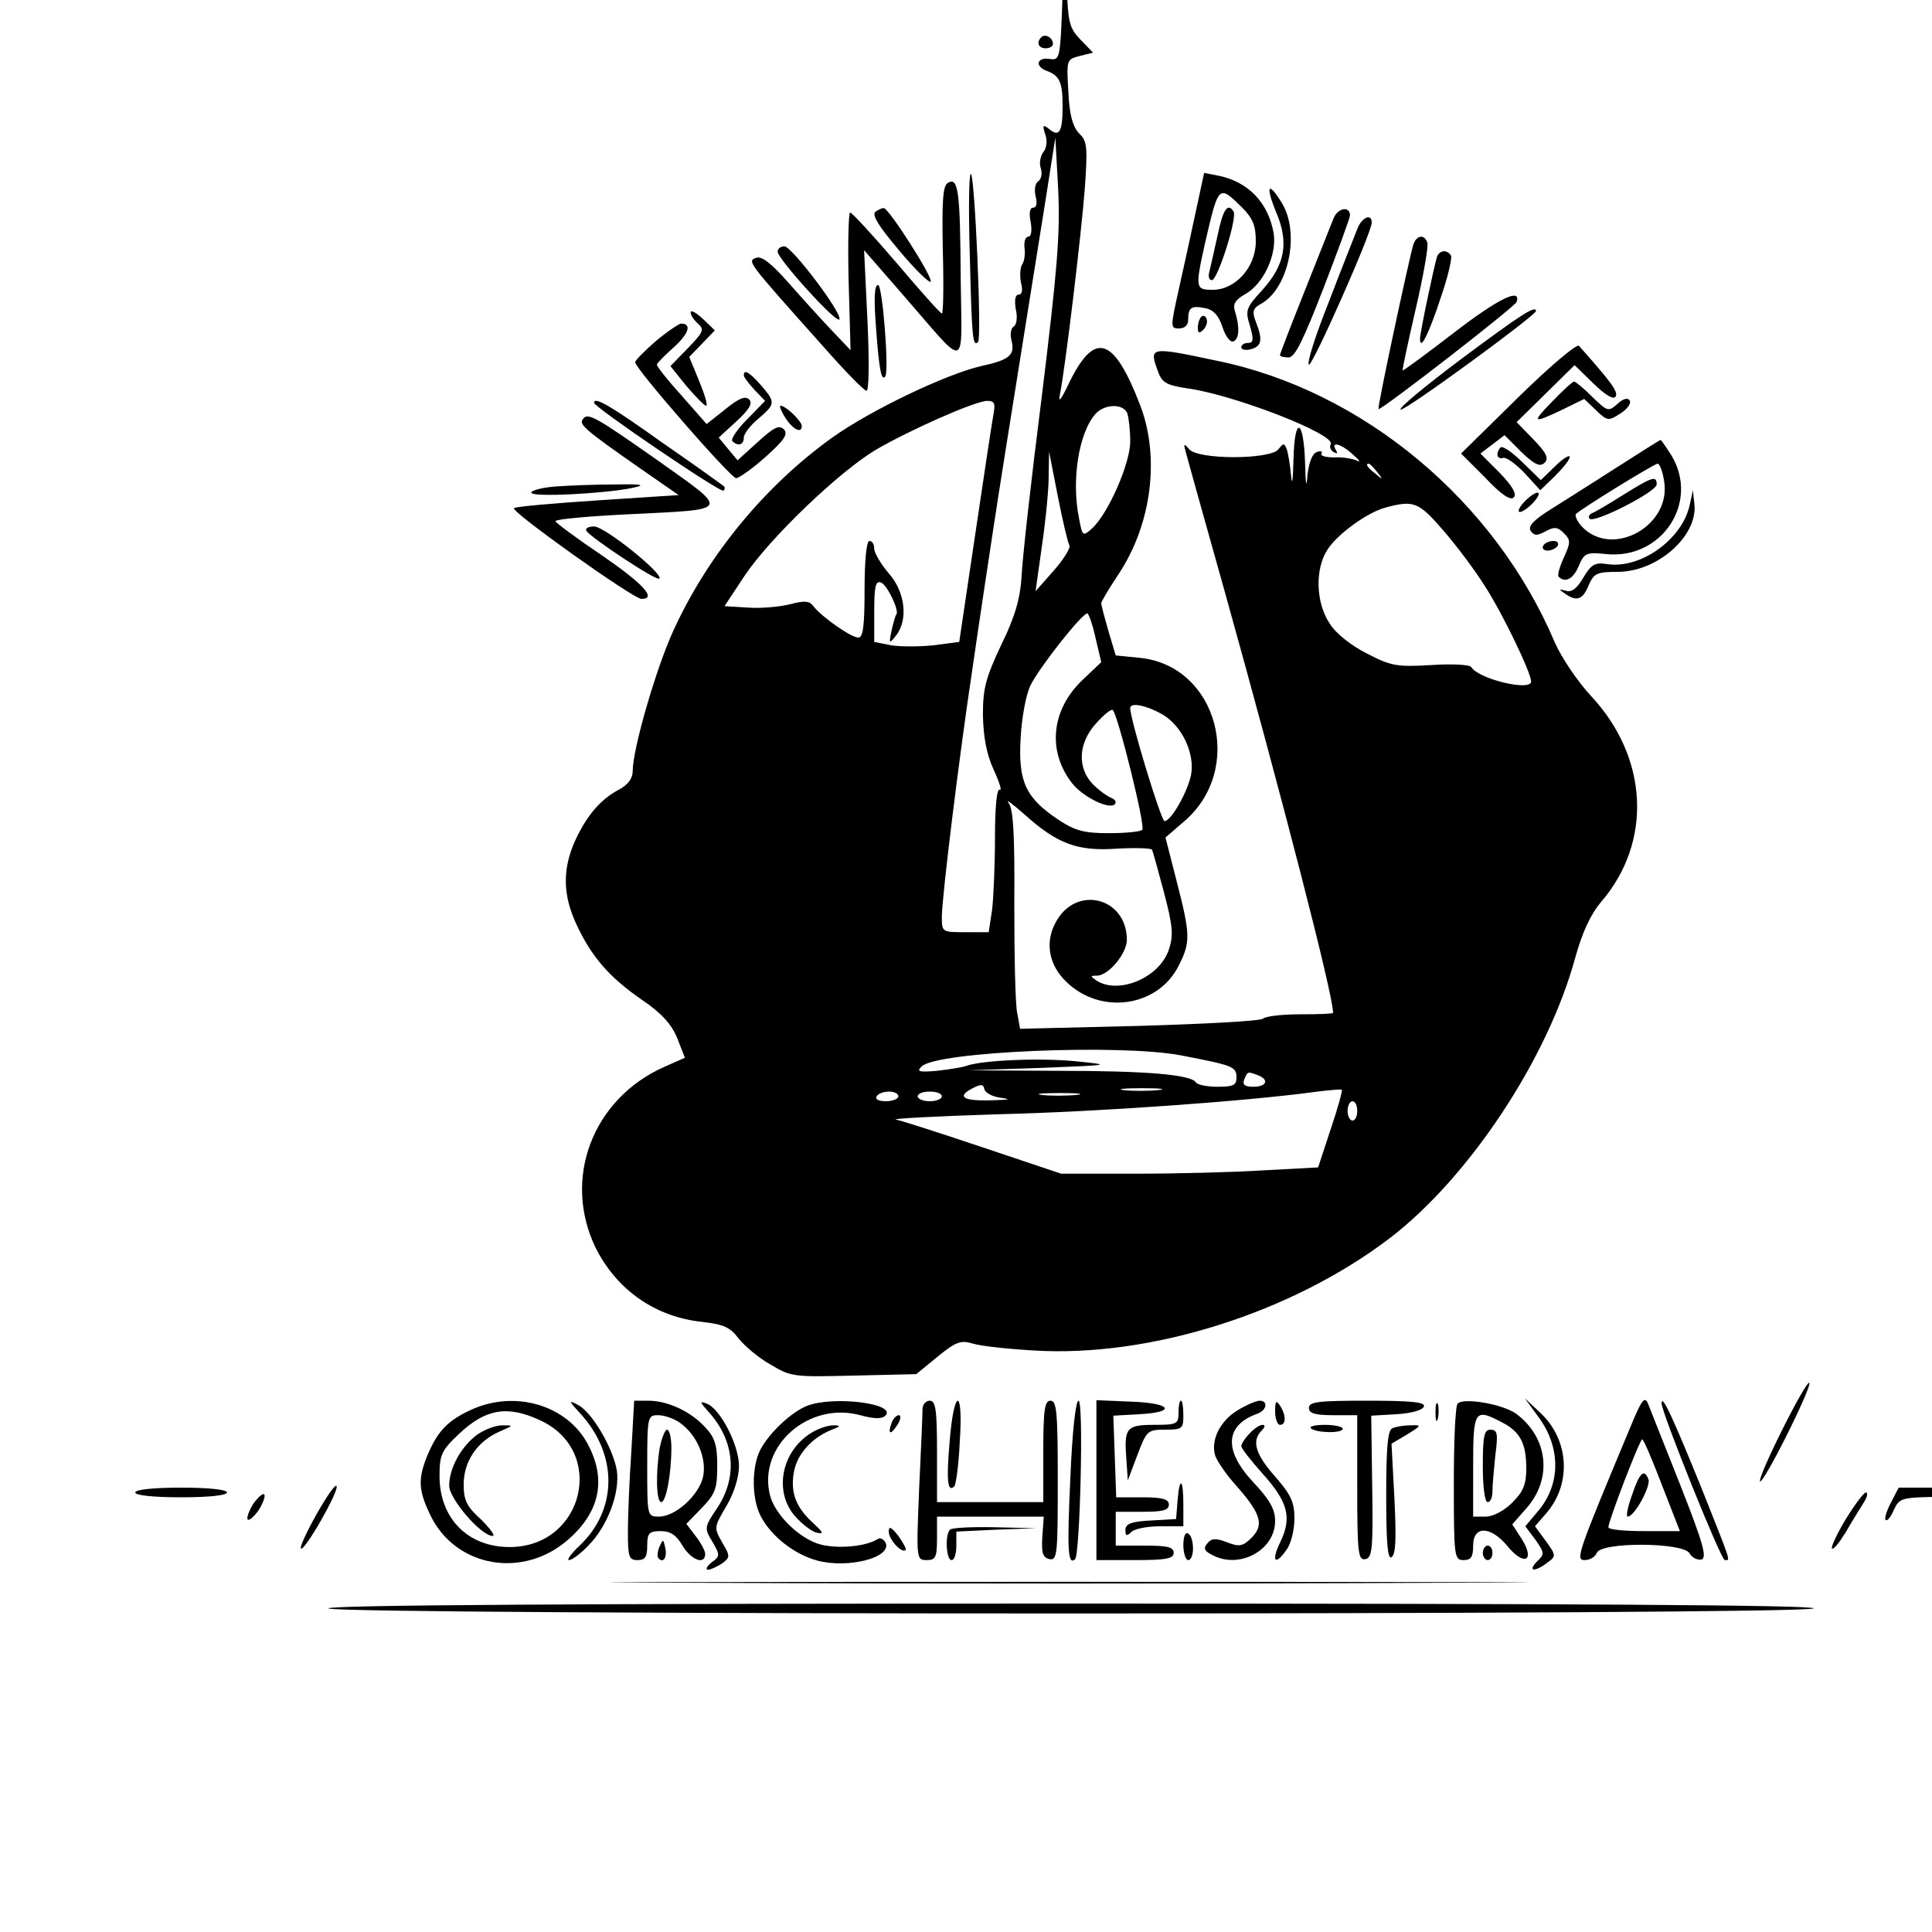 <?xml version="1.0" standalone="no"?>
<!DOCTYPE svg PUBLIC "-//W3C//DTD SVG 20010904//EN"
 "http://www.w3.org/TR/2001/REC-SVG-20010904/DTD/svg10.dtd">
<svg version="1.0" xmlns="http://www.w3.org/2000/svg"
 width="16pt" height="16pt" viewBox="0 0 16 16"
 preserveAspectRatio="xMidYMid meet">
<g transform="translate(0,16) scale(0.004,-0.004)"
fill="#000000" stroke="none">
<path d="M2200 4010 c-5 -133 -5 -135 -27 -132 -27 4 -31 -16 -5 -25 26 -10
32 -23 32 -74 0 -52 -7 -64 -28 -46 -13 10 -14 8 -8 -11 5 -13 3 -29 -4 -37
-6 -8 -9 -23 -5 -34 3 -10 1 -22 -5 -26 -7 -4 -9 -18 -6 -31 4 -15 2 -24 -5
-24 -7 0 -9 -11 -5 -30 3 -18 1 -30 -5 -30 -6 0 -9 -10 -8 -22 2 -13 0 -29 -5
-36 -4 -7 -5 -24 -2 -38 4 -15 2 -24 -5 -24 -7 0 -9 -11 -6 -30 4 -16 2 -32
-4 -36 -6 -3 -8 -16 -5 -28 8 -31 -3 -41 -63 -54 -73 -17 -228 -91 -308 -148
-138 -99 -257 -242 -329 -400 -35 -76 -84 -244 -84 -290 0 -15 -9 -28 -27 -38
-39 -20 -68 -54 -92 -106 -27 -59 -26 -114 3 -175 31 -66 67 -108 135 -155 40
-27 61 -50 73 -79 l16 -41 -43 -19 c-148 -66 -211 -231 -142 -374 44 -88 124
-144 222 -154 43 -5 57 -11 74 -34 12 -15 41 -40 66 -54 43 -26 49 -26 173
-23 l129 3 44 36 c38 31 48 35 74 27 17 -5 73 -11 125 -14 241 -15 535 78 738
233 163 125 326 370 383 579 15 54 32 91 55 118 105 123 97 297 -21 424 -29
31 -63 82 -76 112 -124 293 -397 521 -699 583 -142 30 -142 30 -121 -26 8 -20
19 -25 59 -31 96 -13 310 -96 297 -116 -3 -5 0 -12 6 -16 8 -4 9 -3 5 4 -12
19 10 14 35 -9 13 -11 17 -17 9 -13 -8 4 -29 8 -47 7 -18 0 -30 3 -27 8 3 5
-2 6 -10 3 -9 -3 -16 -22 -19 -47 -2 -30 -4 -22 -5 25 -3 93 -22 98 -24 6 -1
-42 -3 -56 -5 -33 -2 22 -6 47 -9 55 -5 13 -7 13 -17 0 -17 -22 -167 -22 -185
0 -11 13 -12 12 -7 -6 3 -11 39 -141 81 -290 118 -423 224 -833 224 -871 0 -2
-31 -3 -68 -3 -37 0 -72 -4 -77 -9 -6 -5 -121 -11 -256 -15 l-247 -6 -6 33
c-4 17 -6 119 -6 225 1 146 -2 197 -12 210 -7 9 8 -2 34 -25 67 -60 109 -76
191 -70 37 2 69 1 72 -2 2 -4 13 -44 25 -89 18 -69 20 -88 10 -118 -19 -58
-104 -94 -150 -64 -13 9 -13 10 1 10 24 0 62 46 62 74 0 89 -107 115 -148 35
-22 -41 -13 -88 23 -122 71 -69 189 -52 232 33 25 49 25 64 -4 176 l-23 90 37
32 c129 108 71 324 -90 340 l-50 5 -15 50 c-8 28 -15 54 -15 58 0 4 16 30 35
59 69 103 87 242 46 350 -56 146 -96 157 -151 40 -13 -27 -19 -34 -16 -19 11
52 45 336 52 429 6 86 5 98 -12 114 -13 14 -20 38 -22 86 -4 66 -4 67 23 74
l28 7 -26 27 c-24 25 -26 35 -29 127 l-4 100 -4 -135z m-43 -830 c-22 -173
-41 -342 -42 -375 -3 -44 -13 -81 -42 -140 -32 -68 -38 -90 -38 -145 1 -45 7
-80 22 -113 12 -26 18 -45 13 -42 -6 4 -10 -34 -10 -98 0 -57 -3 -125 -6 -151
l-7 -46 -48 0 c-49 0 -49 0 -49 33 1 46 35 325 64 517 13 91 32 215 41 275 15
99 30 193 108 680 l22 140 6 -110 c4 -91 -2 -164 -34 -425z m-100 -37 c-3 -16
-20 -128 -38 -250 l-33 -222 -53 -7 c-29 -3 -69 -3 -88 0 l-35 7 0 64 c0 52 3
63 14 59 13 -5 38 -58 32 -66 -2 -1 -6 -16 -10 -33 -6 -28 -5 -29 9 -11 26 33
19 91 -15 129 -16 19 -30 42 -30 51 0 9 -4 16 -10 16 -6 0 -10 -40 -10 -100 0
-76 -3 -100 -13 -100 -15 0 -76 43 -93 65 -8 11 -18 12 -48 4 -20 -5 -59 -9
-86 -7 l-50 3 43 65 c53 78 193 212 269 258 70 41 207 102 232 102 15 0 17 -5
13 -27z m277 1 c3 -9 6 -35 6 -58 0 -46 -46 -150 -79 -180 -19 -17 -20 -17
-27 21 -16 78 -1 176 34 216 19 21 58 22 66 1z m-120 -273 c3 -5 -11 -28 -32
-52 l-38 -43 12 85 c7 46 14 111 15 144 l1 60 18 -92 c10 -51 21 -97 24 -102z
m637 152 c13 -16 12 -17 -3 -4 -17 13 -22 21 -14 21 2 0 10 -8 17 -17z m137
-121 c27 -31 66 -83 86 -115 37 -57 96 -180 96 -198 0 -21 -109 5 -124 30 -3
5 -41 7 -84 4 -70 -4 -82 -2 -132 24 -32 16 -65 42 -77 62 -29 43 -31 114 -4
154 21 32 82 76 119 86 59 16 69 12 120 -47z m-720 -222 l12 -51 -39 -37 c-65
-62 -73 -148 -21 -214 22 -28 77 -55 88 -43 4 4 1 10 -7 13 -8 3 -25 15 -38
28 -33 34 -31 85 6 126 16 18 32 31 35 28 11 -12 68 -241 61 -248 -4 -4 -35
-7 -69 -7 -52 0 -70 5 -105 28 -67 45 -83 78 -78 167 2 42 11 91 20 110 17 36
107 150 118 150 3 0 11 -23 17 -50z m140 -160 c40 -24 66 -81 58 -124 -7 -35
-41 -96 -55 -96 -7 0 -71 210 -71 234 0 13 36 5 68 -14z m37 -705 c108 -21
115 -23 115 -46 0 -16 -7 -19 -39 -19 -22 0 -42 4 -45 9 -10 16 -100 24 -286
24 l-185 1 150 5 c148 6 149 6 70 14 -76 7 -192 2 -225 -10 -8 -3 -35 -7 -60
-10 -37 -3 -43 -2 -32 9 31 31 411 47 537 23z m159 -41 c24 -9 19 -24 -9 -24
-18 0 -23 4 -19 15 7 17 7 17 28 9z m-531 -47 c22 -3 16 -4 -19 -5 -59 -2 -74
7 -42 24 19 10 24 10 26 -1 2 -8 18 -16 35 -18z m324 16 c-20 -2 -52 -2 -70 0
-17 2 0 4 38 4 39 0 53 -2 32 -4z m358 -81 l-26 -79 -112 -6 c-62 -4 -181 -7
-266 -7 l-154 0 -161 54 c-89 30 -170 56 -181 58 -11 2 84 7 210 11 209 5 514
27 655 46 30 4 56 6 58 5 2 -1 -8 -38 -23 -82z m-895 68 c0 -5 -12 -10 -26
-10 -14 0 -23 4 -19 10 3 6 15 10 26 10 10 0 19 -4 19 -10z m90 0 c0 -5 -11
-10 -25 -10 -14 0 -25 5 -25 10 0 6 11 10 25 10 14 0 25 -4 25 -10z m277 3
c-20 -2 -52 -2 -70 0 -17 2 0 4 38 4 39 0 53 -2 32 -4z m583 -33 c0 -11 -4
-20 -10 -20 -5 0 -10 9 -10 20 0 11 5 20 10 20 6 0 10 -9 10 -20z"/>
<path d="M2156 3923 c-11 -11 -6 -23 9 -23 8 0 15 4 15 9 0 13 -16 22 -24 14z"/>
<path d="M2008 3468 c4 -168 6 -187 17 -176 8 8 -7 348 -15 348 -4 0 -5 -78
-2 -172z"/>
<path d="M2476 3563 c-9 -43 -25 -115 -35 -160 -18 -81 -18 -83 0 -83 12 0 19
7 19 18 0 25 6 30 35 24 17 -3 28 -15 36 -39 6 -19 16 -32 22 -30 13 4 14 30
4 62 -5 15 0 24 21 36 38 21 66 82 59 126 -11 63 -52 106 -113 119 l-31 6 -17
-79z m95 8 c23 -23 29 -38 29 -71 0 -53 -42 -100 -89 -100 -36 0 -37 3 -16 97
28 121 28 121 76 74z"/>
<path d="M2521 3513 c-7 -32 -15 -66 -17 -75 -3 -10 -1 -18 5 -18 12 0 53 129
45 142 -12 19 -22 5 -33 -49z"/>
<path d="M1962 3621 c-10 -6 -12 -39 -10 -139 2 -73 1 -132 -2 -131 -3 0 -45
47 -94 105 -49 57 -92 104 -96 104 -3 0 -5 -64 -3 -142 l4 -143 -38 40 c-21
22 -61 66 -90 99 -37 42 -57 57 -68 52 -18 -7 -19 -6 140 -184 44 -50 84 -91
89 -91 5 -1 6 60 2 145 l-7 146 81 -93 c136 -156 121 -161 119 36 -1 180 -5
210 -27 196z"/>
<path d="M2642 3561 c27 -63 19 -109 -29 -162 -34 -37 -35 -42 -25 -74 8 -28
7 -35 -4 -35 -8 0 -14 -4 -14 -9 0 -5 9 -7 20 -4 22 6 25 19 10 57 -8 21 -6
27 9 36 58 30 83 145 46 208 -29 48 -36 39 -13 -17z"/>
<path d="M1813 3562 c-9 -6 5 -29 49 -81 34 -41 64 -69 65 -64 4 10 -87 152
-97 152 -3 1 -11 -3 -17 -7z"/>
<path d="M2761 3548 c-5 -13 -32 -80 -60 -151 -28 -70 -51 -130 -51 -132 0 -3
8 -5 18 -5 13 0 30 35 72 143 30 78 55 146 55 151 0 20 -25 16 -34 -6z"/>
<path d="M2811 3528 c-5 -13 -32 -80 -59 -151 -28 -70 -47 -129 -42 -132 7 -4
130 273 130 294 0 20 -20 11 -29 -11z"/>
<path d="M2926 3493 c-9 -30 -75 -338 -72 -340 4 -4 283 212 286 222 10 30
-38 7 -130 -64 -57 -44 -105 -79 -106 -78 -1 1 11 58 27 127 16 69 27 131 24
138 -6 18 -23 15 -29 -5z"/>
<path d="M1610 3479 c0 -15 124 -152 128 -140 5 14 -99 151 -114 151 -8 0 -14
-5 -14 -11z"/>
<path d="M2975 3468 c-7 -24 -35 -157 -35 -169 0 -27 18 9 43 85 15 43 24 83
21 87 -8 13 -24 11 -29 -3z"/>
<path d="M1814 3318 c6 -83 11 -109 19 -97 8 13 -6 189 -15 189 -8 0 -9 -29
-4 -92z"/>
<path d="M1430 3353 c0 -6 7 -16 15 -23 14 -12 11 -18 -21 -51 l-36 -37 33
-41 c19 -22 37 -41 41 -41 4 0 -3 23 -14 50 l-21 51 27 28 26 27 -25 24 c-14
13 -25 19 -25 13z"/>
<path d="M3027 3258 c-76 -57 -133 -104 -127 -106 9 -3 280 195 280 204 0 13
-32 -8 -153 -98z"/>
<path d="M2487 3344 c-4 -4 -7 -14 -7 -23 0 -11 3 -12 11 -4 6 6 10 16 7 23
-2 6 -7 8 -11 4z"/>
<path d="M1358 3294 c-23 -20 -43 -40 -43 -44 0 -13 198 -240 209 -240 6 0 34
20 61 44 39 35 47 47 38 57 -10 10 -21 4 -54 -26 l-42 -38 -20 24 -19 23 37
34 c26 24 34 37 26 45 -8 8 -22 2 -49 -20 l-39 -31 -51 58 c-29 32 -52 61 -52
65 0 3 16 19 35 36 31 28 38 49 15 49 -4 0 -28 -16 -52 -36z"/>
<path d="M3143 3177 l-118 -116 50 -50 c32 -34 52 -48 59 -41 7 7 -3 24 -29
51 l-40 40 25 19 25 19 35 -35 c28 -27 39 -31 48 -22 9 9 4 20 -23 48 l-35 36
60 59 60 59 39 -38 c25 -24 41 -34 46 -27 6 10 -11 32 -76 105 -4 5 -61 -43
-126 -107z"/>
<path d="M1540 3223 c0 -4 10 -17 22 -30 l22 -23 -37 -38 c-21 -21 -34 -41
-31 -45 12 -12 24 -8 24 7 0 8 14 26 30 39 36 31 36 34 5 70 -24 27 -35 33
-35 20z"/>
<path d="M3215 3170 c-45 -46 -43 -48 20 -18 l45 22 24 -23 c24 -23 26 -23 51
-7 14 9 23 21 19 27 -4 6 -13 4 -25 -7 -19 -17 -21 -16 -52 14 -18 18 -35 32
-38 32 -3 0 -23 -18 -44 -40z"/>
<path d="M1230 3166 c0 -9 262 -187 268 -182 3 3 3 8 1 9 -2 2 -59 43 -127 90
-108 77 -142 97 -142 83z"/>
<path d="M1626 3135 c16 -25 34 -33 34 -17 0 10 -33 42 -44 42 -3 0 1 -11 10
-25z"/>
<path d="M1206 3131 c-7 -10 8 -23 114 -97 l85 -59 -168 -11 c-92 -6 -170 -13
-173 -16 -7 -7 246 -187 264 -188 33 0 3 32 -83 91 -52 35 -95 67 -95 70 0 4
66 10 146 14 221 11 217 4 64 113 -131 92 -144 99 -154 83z"/>
<path d="M3350 3034 c-47 -30 -108 -69 -137 -87 -37 -23 -50 -36 -44 -46 7
-10 13 -11 31 -1 18 10 25 9 38 -4 14 -14 14 -19 0 -50 -9 -19 -14 -37 -11
-40 14 -14 31 -4 42 23 11 26 16 28 55 24 116 -13 196 107 136 205 -11 17 -21
32 -22 31 -2 0 -41 -25 -88 -55z m95 -28 c18 -94 -108 -164 -171 -95 -9 10
-14 22 -11 25 11 11 162 104 169 104 4 0 10 -15 13 -34z"/>
<path d="M3360 2975 c-30 -19 -59 -36 -65 -38 -5 -3 -7 -7 -4 -11 10 -10 139
56 139 71 0 19 -9 16 -70 -22z"/>
<path d="M3107 3074 c-11 -12 -8 -26 5 -22 6 2 26 -12 44 -31 l33 -36 30 29
c17 17 31 34 31 40 0 5 -14 -3 -30 -19 l-30 -29 -38 37 c-21 21 -41 34 -45 31z"/>
<path d="M1153 2993 c-29 -2 -53 -8 -53 -13 0 -10 154 -2 210 10 28 6 20 8
-35 7 -38 0 -94 -2 -122 -4z"/>
<path d="M3155 2960 c-10 -11 -14 -20 -8 -20 5 0 18 9 28 20 10 11 14 20 8 20
-5 0 -18 -9 -28 -20z"/>
<path d="M3498 2953 c-16 -70 -101 -131 -170 -121 -26 4 -33 0 -50 -28 -13
-23 -25 -31 -36 -27 -15 4 -15 3 -2 -6 24 -17 37 -13 49 17 11 25 17 28 60 28
83 0 167 75 159 141 l-3 28 -7 -32z"/>
<path d="M1214 2901 c10 -15 146 -105 151 -99 10 9 -113 108 -135 108 -12 0
-19 -4 -16 -9z"/>
<path d="M3195 2870 c-3 -5 1 -10 9 -10 8 0 18 5 21 10 3 6 -1 10 -9 10 -8 0
-18 -4 -21 -10z"/>
<path d="M3690 1040 c-28 -56 -49 -104 -46 -107 3 -3 28 41 56 97 28 56 49
104 46 107 -3 3 -28 -41 -56 -97z"/>
<path d="M3377 1049 c-111 -266 -116 -279 -96 -279 11 0 22 7 25 15 9 23 179
22 192 -1 5 -9 16 -14 24 -13 13 3 5 32 -43 154 -33 83 -63 159 -67 169 -7 16
-13 8 -35 -45z m64 -124 l37 -95 -74 0 c-41 0 -74 3 -74 8 0 13 65 182 70 182
3 0 21 -43 41 -95z"/>
<path d="M3379 905 c-9 -25 -13 -45 -9 -45 14 0 48 63 43 77 -9 23 -18 15 -34
-32z"/>
<path d="M975 1081 c-48 -22 -69 -44 -90 -94 -20 -49 -19 -72 6 -124 52 -108
192 -133 286 -50 65 57 79 124 40 197 -43 81 -151 113 -242 71z m142 -21 c140
-63 92 -263 -62 -263 -86 0 -145 59 -145 147 0 44 4 53 40 87 55 52 100 60
167 29z"/>
<path d="M987 1029 c-33 -25 -57 -69 -57 -105 0 -27 66 -104 90 -104 6 0 -5
15 -24 34 -30 27 -36 40 -36 73 0 47 28 89 74 109 30 13 30 13 6 13 -14 0 -38
-9 -53 -20z"/>
<path d="M1201 1074 c79 -86 78 -200 -2 -275 -17 -16 -26 -29 -21 -29 6 0 24
13 40 30 40 40 66 110 59 156 -8 46 -51 120 -80 135 -20 11 -20 9 4 -17z"/>
<path d="M1307 993 c-4 -58 -7 -132 -7 -165 0 -51 2 -58 20 -58 16 0 20 7 20
30 0 26 4 30 28 30 20 0 32 -8 45 -30 18 -30 47 -41 47 -17 0 6 -9 23 -20 37
l-19 25 32 33 c28 29 32 40 32 87 0 43 -5 59 -25 80 -30 33 -78 55 -118 55
l-29 0 -6 -107z m101 61 c34 -24 55 -71 48 -110 -8 -39 -57 -84 -92 -84 -24 0
-24 1 -24 105 0 103 1 105 23 105 12 0 33 -7 45 -16z"/>
<path d="M1366 1003 c-9 -55 -7 -113 3 -113 10 0 21 58 21 113 0 20 -4 37 -9
37 -4 0 -11 -17 -15 -37z"/>
<path d="M1466 1078 c55 -60 62 -135 19 -200 -27 -40 -27 -42 -10 -70 16 -28
16 -30 -2 -43 -10 -8 -13 -15 -7 -15 5 0 18 6 29 13 17 13 17 15 0 44 -17 30
-17 31 9 75 16 27 26 60 26 83 0 43 -39 119 -67 129 -15 6 -14 3 3 -16z"/>
<path d="M1670 1089 c-32 -13 -78 -56 -96 -91 -18 -35 -18 -101 1 -137 21 -41
69 -79 117 -92 64 -17 153 6 142 36 -4 8 -11 12 -16 9 -25 -16 -81 -21 -118
-12 -44 11 -96 62 -106 103 -25 101 80 194 187 165 29 -8 45 -8 52 -1 25 25
-108 42 -163 20z"/>
<path d="M1910 1083 c0 -10 -3 -84 -7 -165 -6 -147 -6 -148 16 -148 18 0 21 6
21 45 l0 45 111 0 110 0 -3 -42 c-2 -34 1 -43 15 -46 16 -3 17 10 17 162 0
141 -2 166 -15 166 -12 0 -15 -18 -15 -105 l0 -105 -110 0 -110 0 0 105 c0 87
-3 105 -15 105 -8 0 -15 -8 -15 -17z"/>
<path d="M1966 1014 c-7 -81 -4 -105 10 -91 3 3 9 44 11 91 8 115 -12 114 -21
0z"/>
<path d="M2216 939 c-7 -149 -5 -181 10 -167 10 11 18 328 7 328 -6 0 -13 -64
-17 -161z"/>
<path d="M2270 935 l0 -165 80 0 c64 0 80 3 80 15 0 12 -13 15 -60 15 l-60 0
0 35 0 35 55 0 c42 0 55 3 55 15 0 11 -13 15 -54 15 l-55 0 -3 85 -3 84 53 3
c79 4 68 23 -15 26 l-73 3 0 -166z"/>
<path d="M2440 1075 c0 -23 -3 -25 -50 -25 -58 0 -63 -6 -58 -71 l3 -44 20 53
c19 50 21 52 57 52 36 0 38 2 38 30 0 17 -2 30 -5 30 -3 0 -5 -11 -5 -25z"/>
<path d="M2562 1080 c-36 -22 -56 -62 -46 -94 4 -11 22 -38 41 -59 53 -60 61
-83 35 -110 -19 -19 -26 -20 -52 -10 -23 9 -32 8 -40 -2 -9 -10 -7 -16 9 -24
56 -31 131 9 131 70 0 24 -11 44 -45 80 -62 66 -59 118 8 142 20 7 23 27 5 27
-7 0 -28 -9 -46 -20z"/>
<path d="M2640 1078 c0 -16 5 -28 10 -28 13 0 13 20 0 40 -8 12 -10 9 -10 -12z"/>
<path d="M2710 1085 c0 -11 12 -15 50 -15 l50 0 0 -151 c0 -135 2 -150 17
-147 14 3 16 20 14 150 l-2 147 52 3 c31 2 54 8 57 16 3 9 -25 12 -117 12
-101 0 -121 -2 -121 -15z"/>
<path d="M2972 1075 c0 -16 2 -22 5 -12 2 9 2 23 0 30 -3 6 -5 -1 -5 -18z"/>
<path d="M3018 1094 c-5 -4 -8 -79 -8 -166 0 -151 1 -158 20 -158 16 0 20 7
20 30 0 42 36 41 71 -1 34 -42 58 -31 30 14 l-20 31 29 33 c55 62 45 147 -21
196 -28 20 -109 34 -121 21z m92 -39 c37 -19 50 -43 50 -95 0 -33 -6 -48 -29
-71 -17 -17 -40 -29 -55 -29 l-26 0 0 105 c0 116 3 120 60 90z"/>
<path d="M3070 965 c0 -43 4 -75 10 -75 6 0 10 10 10 23 0 12 3 46 6 75 6 44
4 52 -10 52 -13 0 -16 -12 -16 -75z"/>
<path d="M3184 1068 c48 -64 48 -141 0 -197 l-26 -31 21 -28 c19 -27 19 -30 3
-45 -20 -21 -4 -22 22 -2 18 13 18 15 -4 45 l-22 30 26 30 c50 61 44 150 -15
205 l-32 30 27 -37z"/>
<path d="M3440 1095 c0 -19 123 -325 131 -325 12 0 15 -10 -49 151 -59 145
-81 193 -82 174z"/>
<path d="M1846 1054 c-9 -24 -2 -26 12 -4 7 11 8 20 3 20 -5 0 -12 -7 -15 -16z"/>
<path d="M1679 1033 c-61 -38 -77 -120 -34 -171 14 -16 34 -32 45 -35 17 -4
15 0 -9 22 -34 32 -45 62 -37 105 7 36 37 69 76 85 21 8 22 10 5 10 -11 0 -32
-7 -46 -16z"/>
<path d="M2587 1032 c-10 -10 -17 -22 -17 -26 0 -5 20 -30 44 -57 53 -59 61
-91 37 -141 -20 -41 -11 -51 13 -16 9 12 16 41 16 64 0 34 -7 49 -40 87 -41
46 -49 74 -28 95 7 7 8 12 2 12 -6 0 -18 -8 -27 -18z"/>
<path d="M2714 1043 c10 -10 66 -11 66 -1 0 4 -16 8 -37 8 -20 0 -33 -3 -29
-7z"/>
<path d="M2883 1043 c-10 -3 -13 -41 -13 -139 0 -99 3 -133 11 -128 9 5 10 40
6 121 l-6 114 32 19 c31 19 31 20 7 19 -14 0 -31 -3 -37 -6z"/>
<path d="M656 866 c-21 -37 -36 -70 -33 -72 7 -7 78 117 74 129 -2 6 -20 -20
-41 -57z"/>
<path d="M2438 893 l-3 -38 -52 -3 c-41 -2 -53 -7 -53 -20 0 -12 3 -13 12 -4
7 7 34 12 60 12 l48 0 0 45 c0 55 -8 59 -12 8z"/>
<path d="M280 910 c0 -6 38 -10 95 -10 57 0 95 4 95 10 0 6 -38 10 -95 10 -57
0 -95 -4 -95 -10z"/>
<path d="M3915 889 c-9 -17 -14 -33 -11 -36 3 -3 11 6 17 21 12 25 15 26 103
27 50 1 96 1 103 0 6 -1 14 3 18 9 4 7 -31 10 -104 10 l-110 0 -16 -31z"/>
<path d="M524 886 c-9 -15 -14 -29 -11 -32 3 -3 13 6 23 20 9 15 14 29 11 32
-3 3 -13 -6 -23 -20z"/>
<path d="M3821 854 c-18 -30 -31 -58 -28 -60 3 -3 15 12 28 33 12 21 29 48 37
61 8 12 10 22 5 22 -4 0 -23 -25 -42 -56z"/>
<path d="M1840 829 c0 -16 27 -46 35 -38 2 2 -5 15 -15 29 -15 19 -20 21 -20
9z"/>
<path d="M1967 833 c-11 -10 -8 -63 3 -63 6 0 10 13 10 30 l0 29 83 4 82 3
-86 2 c-47 1 -89 -1 -92 -5z"/>
<path d="M2450 801 c0 -17 5 -31 10 -31 6 0 10 11 10 24 0 14 -4 28 -10 31 -6
4 -10 -7 -10 -24z"/>
<path d="M1365 797 c-4 -10 -5 -21 -1 -24 10 -10 18 4 13 24 -4 17 -4 17 -12
0z"/>
<path d="M3070 785 c0 -8 5 -15 10 -15 6 0 10 7 10 15 0 8 -4 15 -10 15 -5 0
-10 -7 -10 -15z"/>
<path d="M1442 723 c421 -2 1114 -2 1540 0 425 1 80 2 -767 2 -847 0 -1195 -1
-773 -2z"/>
<path d="M680 670 c0 -14 3066 -14 3075 0 4 7 -510 10 -1534 10 -1021 0 -1541
-3 -1541 -10z"/>
</g>
</svg>
